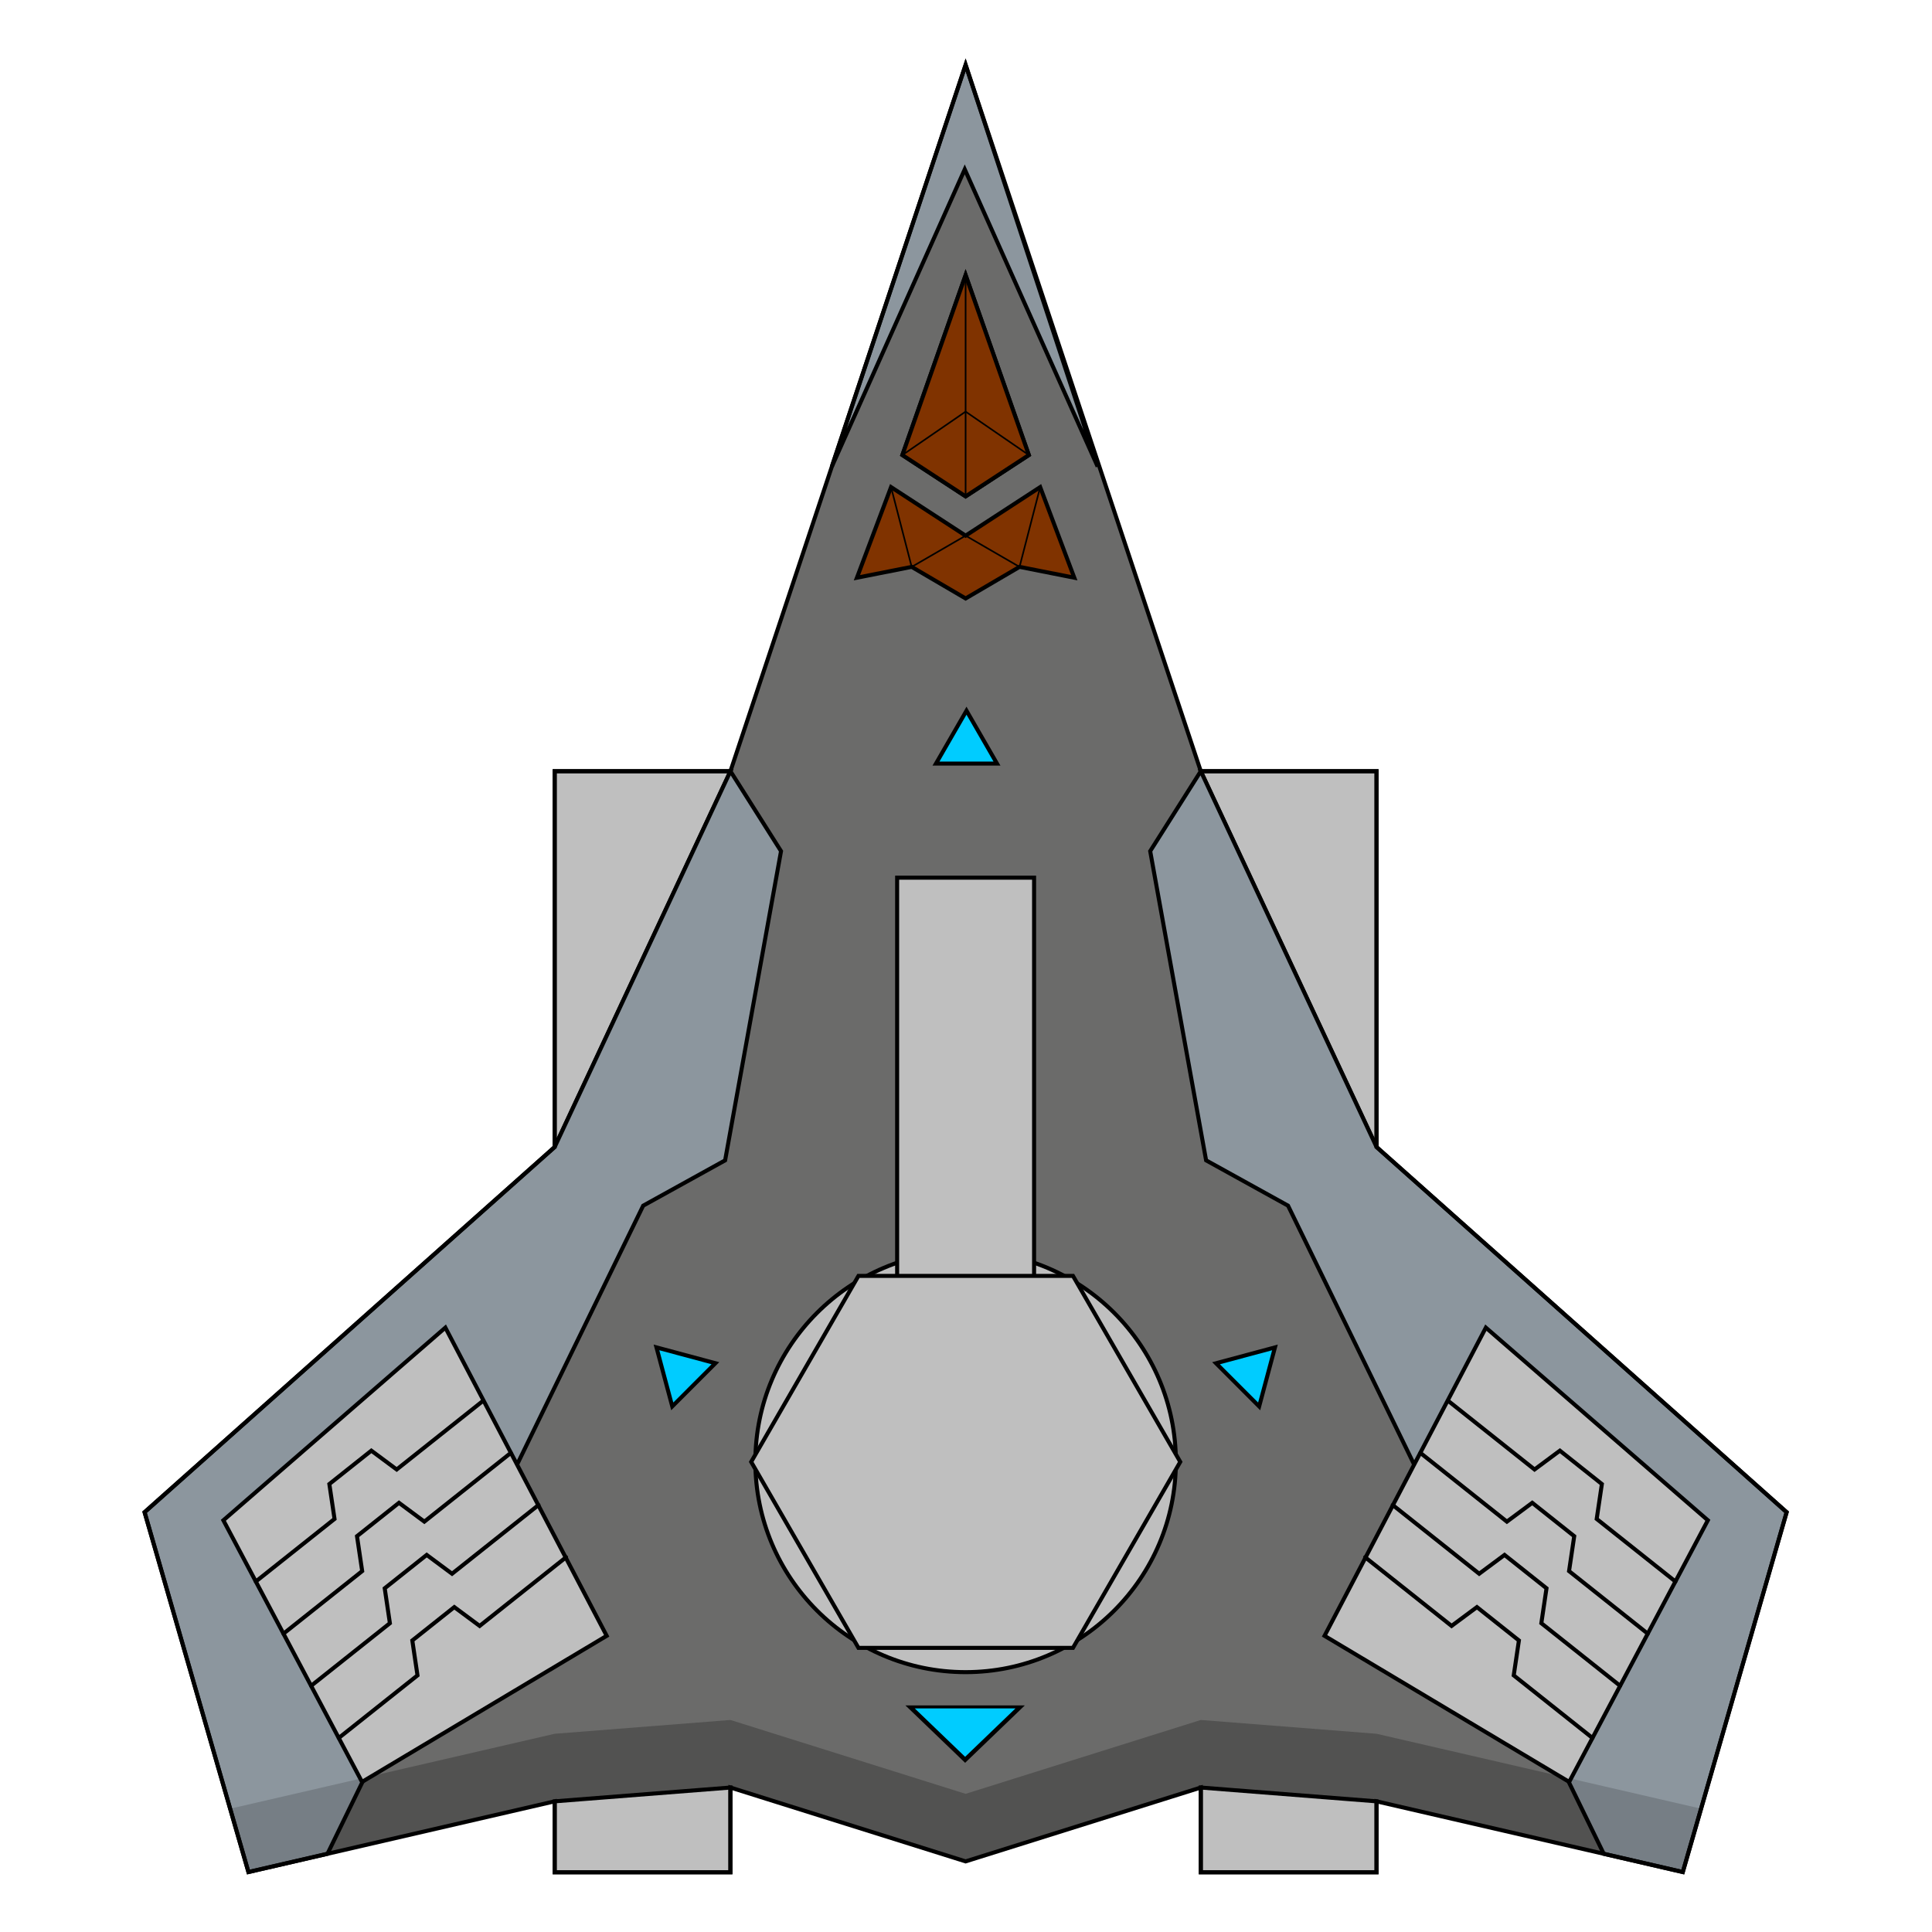<?xml version="1.0" encoding="UTF-8" standalone="no"?>
<!-- Created with Inkscape (http://www.inkscape.org/) -->

<svg
   width="480"
   height="480"
   viewBox="0 0 127 127"
   version="1.1"
   id="svg1"
   inkscape:version="1.3 (0e150ed6c4, 2023-07-21)"
   sodipodi:docname="Destroyer1.svg"
   xmlns:inkscape="http://www.inkscape.org/namespaces/inkscape"
   xmlns:sodipodi="http://sodipodi.sourceforge.net/DTD/sodipodi-0.dtd"
   xmlns="http://www.w3.org/2000/svg"
   xmlns:svg="http://www.w3.org/2000/svg">
  <sodipodi:namedview
     id="namedview1"
     pagecolor="#ffffff"
     bordercolor="#000000"
     borderopacity="0.25"
     inkscape:showpageshadow="2"
     inkscape:pageopacity="0.0"
     inkscape:pagecheckerboard="0"
     inkscape:deskcolor="#d1d1d1"
     inkscape:document-units="px"
     inkscape:zoom="1.61875"
     inkscape:cx="240"
     inkscape:cy="240"
     inkscape:window-width="1920"
     inkscape:window-height="991"
     inkscape:window-x="-9"
     inkscape:window-y="-9"
     inkscape:window-maximized="1"
     inkscape:current-layer="layer1" />
  <defs
     id="defs1" />
  <g
     inkscape:label="Layer 1"
     inkscape:groupmode="layer"
     id="layer1">
    <path
       id="rect2-0"
       style="fill:#6b6b6a;fill-opacity:1;stroke:#000000;stroke-width:0.265;stroke-linecap:round;stroke-dasharray:none"
       d="M -76.428,2.788 -90.862,46.103 H -101.65 V 69.149 l -25.171,22.392 6.374,22.066 18.797,-4.336 v 4.352 h 10.787 v -5.198 l 14.434,4.529 14.434,-4.529 v 5.198 h 10.787 v -4.352 l 18.797,4.336 6.374,-22.066 L -51.206,69.149 V 46.103 h -10.787 z" />
    <g
       id="g65"
       transform="matrix(1.071,0,0,1.072,-4.534,-4.551)"
       style="stroke-width:0.933">
      <path
         id="rect2"
         style="fill:#6b6b6a;fill-opacity:1;stroke:none;stroke-width:0.247;stroke-linecap:round;stroke-dasharray:none"
         d="M 63.5,8.221 49.066,51.535 H 38.278 v 23.046 l -25.171,22.392 6.374,22.066 18.797,-4.336 v 4.352 h 10.787 v -5.198 L 63.5,118.386 77.934,113.857 v 5.198 h 10.787 v -4.352 L 107.519,119.039 113.893,96.974 88.722,74.581 V 51.535 H 77.934 Z" />
      <path
         style="fill:#525251;fill-opacity:1;stroke:none;stroke-width:0.247;stroke-linecap:round;stroke-dasharray:none;stroke-opacity:1"
         d="M 99.927,113.145 88.722,110.56 77.934,109.714 63.5,114.243 l -14.434,-4.529 -10.787,0.846 -11.206,2.585 -0.579,0.342 -2.161,4.433 13.946,-3.217 10.787,-0.846 14.434,4.529 14.434,-4.529 10.787,0.846 13.946,3.217 -2.121,-4.409 z"
         id="path50"
         sodipodi:nodetypes="ccccccc" />
      <path
         style="fill:#bfbfbf;fill-opacity:1;stroke:#000000;stroke-width:0.247;stroke-linecap:round;stroke-dasharray:none"
         d="m 38.278,114.703 10.787,-0.846 v 5.198 H 38.278 Z"
         id="path3" />
      <path
         style="fill:#bfbfbf;fill-opacity:1;stroke:#000000;stroke-width:0.247;stroke-linecap:round;stroke-dasharray:none"
         d="M 38.278,74.581 49.066,51.535 H 38.278 Z"
         id="path4" />
      <path
         style="fill:#bfbfbf;fill-opacity:1;stroke:#000000;stroke-width:0.247;stroke-linecap:round;stroke-dasharray:none"
         d="m 88.722,114.703 -10.787,-0.846 v 5.198 h 10.787 z"
         id="path5"
         inkscape:transform-center-x="-19.82799"
         inkscape:transform-center-y="-1.92986" />
      <path
         style="fill:#bfbfbf;fill-opacity:1;stroke:#000000;stroke-width:0.247;stroke-linecap:round;stroke-dasharray:none"
         d="M 88.722,74.581 77.934,51.535 h 10.787 z"
         id="path6"
         inkscape:transform-center-x="-19.82799"
         inkscape:transform-center-y="-55.327636" />
      <path
         style="fill:#8c969e;fill-opacity:1;stroke:none;stroke-width:0.247;stroke-linecap:round"
         d="M 24.333,117.92 43.71,78.177 48.739,75.398 52.171,56.438 49.066,51.535 38.278,74.581 13.107,96.974 19.481,119.039 Z"
         id="path1"
         sodipodi:nodetypes="ccccccccc" />
      <path
         style="fill:#767e85;fill-opacity:1;stroke:none;stroke-width:0.247;stroke-linecap:round;stroke-dasharray:none;stroke-opacity:1"
         d="m 26.494,113.487 -2.161,4.433 -4.851,1.119 -1.123,-3.886 1.123,-0.257 4.851,-1.119 2.016,-0.465 z"
         id="path48"
         sodipodi:nodetypes="cccccccc" />
      <path
         style="fill:none;fill-opacity:1;stroke:#000000;stroke-width:0.247;stroke-linecap:round"
         d="M 24.333,117.92 43.71,78.177 48.739,75.398 52.171,56.438 49.066,51.535 38.278,74.581 13.107,96.974 19.481,119.039 Z"
         id="path2"
         sodipodi:nodetypes="ccccccccc" />
      <g
         id="g11"
         transform="translate(-0.132,2.664)"
         style="stroke-width:0.933">
        <path
           id="rect8"
           style="fill:#bfbfbf;fill-opacity:1;stroke:#000000;stroke-width:0.247;stroke-linecap:round"
           d="M 18.075,94.805 31.701,82.991 41.602,101.89 26.586,110.848 Z"
           sodipodi:nodetypes="ccccc" />
        <path
           style="fill:none;fill-opacity:1;stroke:#000000;stroke-width:0.247;stroke-linecap:round;stroke-dasharray:none"
           d="m 20.067,98.559 4.831,-3.836 -0.318,-2.141 2.577,-2.046 1.556,1.154 5.305,-4.212"
           id="path8" />
        <path
           style="fill:none;fill-opacity:1;stroke:#000000;stroke-width:0.247;stroke-linecap:round;stroke-dasharray:none"
           d="m 21.764,101.757 4.831,-3.836 -0.318,-2.141 2.577,-2.046 1.556,1.154 5.305,-4.212"
           id="path9" />
        <path
           style="fill:none;fill-opacity:1;stroke:#000000;stroke-width:0.247;stroke-linecap:round;stroke-dasharray:none"
           d="m 23.465,104.952 4.831,-3.836 -0.318,-2.141 2.577,-2.046 1.556,1.154 5.305,-4.212"
           id="path10" />
        <path
           style="fill:none;fill-opacity:1;stroke:#000000;stroke-width:0.247;stroke-linecap:round;stroke-dasharray:none"
           d="m 25.159,108.152 4.831,-3.836 -0.318,-2.141 2.577,-2.046 1.556,1.154 5.305,-4.212"
           id="path11" />
      </g>
      <path
         style="fill:#8c969e;fill-opacity:1;stroke:none;stroke-width:0.247;stroke-linecap:round"
         d="M 102.667,117.92 83.29,78.177 78.261,75.398 74.829,56.438 77.934,51.535 88.722,74.581 113.893,96.974 107.519,119.039 Z"
         id="path39"
         sodipodi:nodetypes="ccccccccc" />
      <path
         style="fill:#767e85;fill-opacity:1;stroke:none;stroke-width:0.247;stroke-linecap:round;stroke-dasharray:none;stroke-opacity:1"
         d="m 100.506,113.487 2.161,4.433 4.851,1.119 1.123,-3.886 -1.123,-0.257 -4.851,-1.119 -2.016,-0.465 z"
         id="path51"
         sodipodi:nodetypes="cccccccc"
         inkscape:transform-center-x="-41.073559"
         inkscape:transform-center-y="-2.20981" />
      <path
         style="fill:none;fill-opacity:1;stroke:#000000;stroke-width:0.247;stroke-linecap:round"
         d="M 102.667,117.92 83.29,78.177 78.261,75.398 74.829,56.438 77.934,51.535 88.722,74.581 113.893,96.974 107.519,119.039 Z"
         id="path40"
         sodipodi:nodetypes="ccccccccc" />
      <g
         id="g16"
         inkscape:transform-center-x="-33.794016"
         inkscape:transform-center-y="35.944994"
         transform="matrix(-1,0,0,1,127.132,2.664)"
         style="stroke-width:0.933">
        <path
           id="path12"
           style="fill:#bfbfbf;fill-opacity:1;stroke:#000000;stroke-width:0.247;stroke-linecap:round"
           d="M 18.075,94.805 31.701,82.991 41.602,101.89 26.586,110.848 Z"
           sodipodi:nodetypes="ccccc" />
        <path
           style="fill:none;fill-opacity:1;stroke:#000000;stroke-width:0.247;stroke-linecap:round;stroke-dasharray:none"
           d="m 20.067,98.559 4.831,-3.836 -0.318,-2.141 2.577,-2.046 1.556,1.154 5.305,-4.212"
           id="path13" />
        <path
           style="fill:none;fill-opacity:1;stroke:#000000;stroke-width:0.247;stroke-linecap:round;stroke-dasharray:none"
           d="m 21.764,101.757 4.831,-3.836 -0.318,-2.141 2.577,-2.046 1.556,1.154 5.305,-4.212"
           id="path14" />
        <path
           style="fill:none;fill-opacity:1;stroke:#000000;stroke-width:0.247;stroke-linecap:round;stroke-dasharray:none"
           d="m 23.465,104.952 4.831,-3.836 -0.318,-2.141 2.577,-2.046 1.556,1.154 5.305,-4.212"
           id="path15" />
        <path
           style="fill:none;fill-opacity:1;stroke:#000000;stroke-width:0.247;stroke-linecap:round;stroke-dasharray:none"
           d="m 25.159,108.152 4.831,-3.836 -0.318,-2.141 2.577,-2.046 1.556,1.154 5.305,-4.212"
           id="path16" />
      </g>
      <ellipse
         style="fill:#bfbfbf;fill-opacity:1;stroke:#000000;stroke-width:0.247;stroke-linecap:round;stroke-dasharray:none"
         id="path17"
         cx="63.5"
         cy="93.879"
         rx="12.905"
         ry="12.902" />
      <path
         style="fill:#803300;fill-opacity:1;stroke:#000000;stroke-width:0.247;stroke-linecap:round;stroke-opacity:1"
         d="m 67.381,32.149 -3.881,-11.033 -3.881,11.033 3.881,2.533 z"
         id="path22"
         sodipodi:nodetypes="ccccc"
         inkscape:transform-center-x="-1.9404905"
         inkscape:transform-center-y="17.243875" />
      <path
         style="fill:#803300;fill-opacity:1;stroke:#000000;stroke-width:0.247;stroke-linecap:round;stroke-opacity:1"
         d="m 67.381,32.149 -3.881,-11.033 -3.881,11.033 3.881,2.533 z"
         id="path28"
         sodipodi:nodetypes="ccccc"
         inkscape:transform-center-x="-1.9404905"
         inkscape:transform-center-y="17.243875" />
      <path
         style="fill:#803300;fill-opacity:1;stroke:#000000;stroke-width:0.247;stroke-linecap:round;stroke-opacity:1"
         d="m 66.81,39.006 3.361,0.665 -2.094,-5.557 -4.577,2.977 -4.577,-2.977 -2.094,5.557 3.361,-0.665 3.31,1.937 z"
         id="path32"
         inkscape:transform-center-x="-3.335254"
         inkscape:transform-center-y="-0.1834985"
         sodipodi:nodetypes="ccccccccc" />
      <path
         style="fill:none;fill-opacity:1;stroke:#000000;stroke-width:0.099;stroke-linecap:round;stroke-dasharray:none;stroke-opacity:1"
         d="m 58.923,34.114 1.267,4.893 3.31,-1.915 3.31,1.915 1.267,-4.893"
         id="path33" />
      <path
         style="fill:none;fill-opacity:1;stroke:#000000;stroke-width:0.099;stroke-linecap:round;stroke-dasharray:none;stroke-opacity:1"
         d="M 63.5,34.682 V 21.116"
         id="path34" />
      <path
         style="fill:none;fill-opacity:1;stroke:#000000;stroke-width:0.099;stroke-linecap:round;stroke-dasharray:none;stroke-opacity:1"
         d="m 59.619,32.149 3.881,-2.664 3.881,2.664"
         id="path35"
         sodipodi:nodetypes="ccc" />
      <path
         style="fill:#8c969e;fill-opacity:1;stroke:#000000;stroke-width:0.247;stroke-linecap:round;stroke-dasharray:none;stroke-opacity:1"
         d="M 71.603,32.855 63.447,14.629 55.291,32.855 63.5,8.221 Z"
         id="path38"
         inkscape:transform-center-x="-4.0781115"
         inkscape:transform-center-y="9.1129875"
         sodipodi:nodetypes="ccc" />
      <path
         id="path49"
         style="fill:none;fill-opacity:1;stroke:#000000;stroke-width:0.247;stroke-linecap:round;stroke-dasharray:none"
         d="M 63.5,8.221 49.066,51.535 H 38.278 v 23.046 l -25.171,22.392 6.374,22.066 18.797,-4.336 v 4.352 h 10.787 v -5.198 L 63.5,118.386 77.934,113.857 v 5.198 h 10.787 v -4.352 L 107.519,119.039 113.893,96.974 88.722,74.581 V 51.535 H 77.934 Z" />
      <path
         sodipodi:type="star"
         style="fill:#00ccff;fill-opacity:1;stroke:#000000;stroke-width:0.247;stroke-linecap:round;stroke-dasharray:none;stroke-opacity:1"
         id="path60"
         inkscape:flatsided="true"
         sodipodi:sides="3"
         sodipodi:cx="63.552914"
         sodipodi:cy="49.986626"
         sodipodi:r1="2.1623485"
         sodipodi:r2="1.0811743"
         sodipodi:arg1="0.52359878"
         sodipodi:arg2="1.5707963"
         inkscape:rounded="0"
         inkscape:randomized="0"
         d="m 65.426,51.068 -3.745,0 1.873,-3.244 z"
         inkscape:transform-center-y="-0.54058777" />
      <path
         sodipodi:type="star"
         style="fill:#00ccff;fill-opacity:1;stroke:#000000;stroke-width:0.247;stroke-linecap:round;stroke-dasharray:none;stroke-opacity:1"
         id="path61"
         inkscape:flatsided="true"
         sodipodi:sides="3"
         sodipodi:cx="63.552914"
         sodipodi:cy="49.986626"
         sodipodi:r1="2.1623485"
         sodipodi:r2="1.0811743"
         sodipodi:arg1="0.52359878"
         sodipodi:arg2="1.5707963"
         inkscape:rounded="0"
         inkscape:randomized="0"
         d="m 65.426,51.068 -3.745,0 1.873,-3.244 z"
         inkscape:transform-center-y="0.27982813"
         transform="rotate(-45,101.169,90.315)"
         inkscape:transform-center-x="-0.27982848" />
      <path
         sodipodi:type="star"
         style="fill:#00ccff;fill-opacity:1;stroke:#000000;stroke-width:0.247;stroke-linecap:round;stroke-dasharray:none;stroke-opacity:1"
         id="path62"
         inkscape:flatsided="true"
         sodipodi:sides="3"
         sodipodi:cx="63.552914"
         sodipodi:cy="49.986626"
         sodipodi:r1="2.1623485"
         sodipodi:r2="1.0811743"
         sodipodi:arg1="0.52359878"
         sodipodi:arg2="1.5707963"
         inkscape:rounded="0"
         inkscape:randomized="0"
         d="m 65.426,51.068 -3.745,0 1.873,-3.244 z"
         inkscape:transform-center-y="-5.2020134"
         transform="matrix(-0.707,-0.707,-0.707,0.707,161.231,97.99)"
         inkscape:transform-center-x="-17.166383" />
      <path
         sodipodi:type="star"
         style="fill:#00ccff;fill-opacity:1;stroke:#000000;stroke-width:0.184;stroke-linecap:round;stroke-dasharray:none;stroke-opacity:1"
         id="path63"
         inkscape:flatsided="true"
         sodipodi:sides="3"
         sodipodi:cx="63.552914"
         sodipodi:cy="49.986626"
         sodipodi:r1="2.1623485"
         sodipodi:r2="1.0811743"
         sodipodi:arg1="0.52359878"
         sodipodi:arg2="1.5707963"
         inkscape:rounded="0"
         inkscape:randomized="0"
         d="m 65.426,51.068 -3.745,0 1.873,-3.244 z"
         inkscape:transform-center-y="0.54058813"
         transform="matrix(1.804,0,0,-1,-51.181,159.981)"
         inkscape:transform-center-x="1.1682079e-06" />
      <rect
         style="fill:#bfbfbf;fill-opacity:1;stroke:#000000;stroke-width:0.247;stroke-linecap:round;stroke-dasharray:none;stroke-opacity:1"
         id="rect65"
         width="8.406"
         height="27.386"
         x="59.297"
         y="58.064" />
      <path
         sodipodi:type="star"
         style="fill:#bfbfbf;fill-opacity:1;stroke:#000000;stroke-width:0.238;stroke-linecap:round;stroke-dasharray:none;stroke-opacity:1"
         id="path65"
         inkscape:flatsided="true"
         sodipodi:sides="6"
         sodipodi:cx="63.5"
         sodipodi:cy="93.879021"
         sodipodi:r1="12.698195"
         sodipodi:r2="10.99696"
         sodipodi:arg1="1.0471976"
         sodipodi:arg2="1.5707963"
         inkscape:rounded="0"
         inkscape:randomized="0"
         d="m 69.849,104.876 -12.698,0 -6.349,-10.997 6.349,-10.997 12.698,0 6.349,10.997 z"
         inkscape:transform-center-y="-1.1827278e-06"
         transform="matrix(1.037,0,0,1.037,-2.343,-3.465)" />
    </g>
  </g>
</svg>
